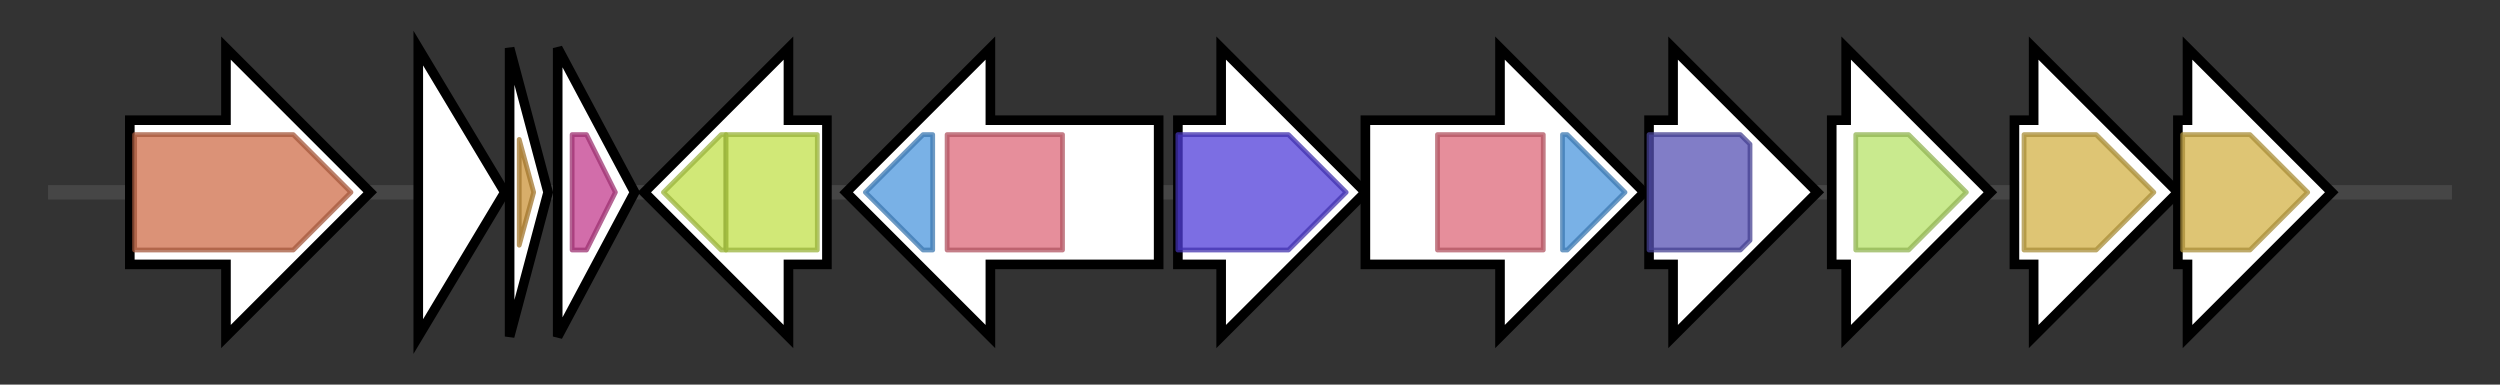 <svg version="1.1" baseProfile="full" xmlns="http://www.w3.org/2000/svg" width="520.0" height="80">
	<rect width="100%" height="100%" fill="#333333" stroke="none"/>
	<g>
		<line x1="10" y1="40.0" x2="510.0" y2="40.0" style="stroke:rgb(70,70,70); stroke-width:3 "/>
		<g>
			<title>opuD_3 (DMMFHILO_02389)
Glycine betaine transporter OpuD</title>
			<polygon class="opuD_3 (DMMFHILO_02389)
Glycine betaine transporter OpuD" points="27,25 47,25 47,10 77,40 47,70 47,55 27,55" fill="rgb(255,255,255)" fill-opacity="1.0" stroke="rgb(0,0,0)" stroke-width="2"  />
			<g>
				<title>BCCT (PF02028)
"BCCT, betaine/carnitine/choline family transporter"</title>
				<polygon class="PF02028" points="28,28 61,28 73,40 61,52 28,52" stroke-linejoin="round" width="48" height="24" fill="rgb(206,109,74)" stroke="rgb(164,87,59)" stroke-width="1" opacity="0.75" />
			</g>
		</g>
		<g>
			<title>DMMFHILO_02390_gene (DMMFHILO_02390)
hypothetical protein</title>
			<polygon class="DMMFHILO_02390_gene (DMMFHILO_02390)
hypothetical protein" points="87,10 105,40 87,70" fill="rgb(255,255,255)" fill-opacity="1.0" stroke="rgb(0,0,0)" stroke-width="2"  />
		</g>
		<g>
			<title>DMMFHILO_02391_gene (DMMFHILO_02391)
hypothetical protein</title>
			<polygon class="DMMFHILO_02391_gene (DMMFHILO_02391)
hypothetical protein" points="106,10 114,40 106,70" fill="rgb(255,255,255)" fill-opacity="1.0" stroke="rgb(0,0,0)" stroke-width="2"  />
			<g>
				<title>DUF2273 (PF10031)
"Small integral membrane protein (DUF2273)"</title>
				<polygon class="PF10031" points="108,29 111,40 108,51" stroke-linejoin="round" width="4" height="24" fill="rgb(203,147,56)" stroke="rgb(162,117,44)" stroke-width="1" opacity="0.75" />
			</g>
		</g>
		<g>
			<title>DMMFHILO_02392_gene (DMMFHILO_02392)
Alkaline shock protein 23</title>
			<polygon class="DMMFHILO_02392_gene (DMMFHILO_02392)
Alkaline shock protein 23" points="116,10 132,40 116,70" fill="rgb(255,255,255)" fill-opacity="1.0" stroke="rgb(0,0,0)" stroke-width="2"  />
			<g>
				<title>Asp23 (PF03780)
"Asp23 family, cell envelope-related function"</title>
				<polygon class="PF03780" points="119,28 122,28 128,40 122,52 119,52" stroke-linejoin="round" width="10" height="24" fill="rgb(195,60,141)" stroke="rgb(156,48,112)" stroke-width="1" opacity="0.75" />
			</g>
		</g>
		<g>
			<title>pbuE (DMMFHILO_02393)
Purine efflux pump PbuE</title>
			<polygon class="pbuE (DMMFHILO_02393)
Purine efflux pump PbuE" points="172,25 164,25 164,10 134,40 164,70 164,55 172,55" fill="rgb(255,255,255)" fill-opacity="1.0" stroke="rgb(0,0,0)" stroke-width="2"  />
			<g>
				<title>MFS_1 (PF07690)
"Major Facilitator Superfamily"</title>
				<polygon class="PF07690" points="138,40 150,28 151,28 151,52 150,52" stroke-linejoin="round" width="17" height="24" fill="rgb(193,224,74)" stroke="rgb(154,179,59)" stroke-width="1" opacity="0.75" />
			</g>
			<g>
				<title>MFS_1 (PF07690)
"Major Facilitator Superfamily"</title>
				<rect class="PF07690" x="151" y="28" stroke-linejoin="round" width="19" height="24" fill="rgb(193,224,74)" stroke="rgb(154,179,59)" stroke-width="1" opacity="0.75" />
			</g>
		</g>
		<g>
			<title>iucC_3 (DMMFHILO_02394)
Aerobactin synthase</title>
			<polygon class="iucC_3 (DMMFHILO_02394)
Aerobactin synthase" points="241,25 206,25 206,10 176,40 206,70 206,55 241,55" fill="rgb(255,255,255)" fill-opacity="1.0" stroke="rgb(0,0,0)" stroke-width="2"  />
			<g>
				<title>FhuF (PF06276)
"Ferric iron reductase FhuF-like transporter"</title>
				<polygon class="PF06276" points="180,40 192,28 194,28 194,52 192,52" stroke-linejoin="round" width="17" height="24" fill="rgb(76,151,221)" stroke="rgb(60,120,176)" stroke-width="1" opacity="0.75" />
			</g>
			<g>
				<title>IucA_IucC (PF04183)
"IucA / IucC family"</title>
				<rect class="PF04183" x="197" y="28" stroke-linejoin="round" width="24" height="24" fill="rgb(221,104,121)" stroke="rgb(176,83,96)" stroke-width="1" opacity="0.75" />
			</g>
		</g>
		<g>
			<title>DMMFHILO_02395_gene (DMMFHILO_02395)
hypothetical protein</title>
			<polygon class="DMMFHILO_02395_gene (DMMFHILO_02395)
hypothetical protein" points="245,25 254,25 254,10 284,40 254,70 254,55 245,55" fill="rgb(255,255,255)" fill-opacity="1.0" stroke="rgb(0,0,0)" stroke-width="2"  />
			<g>
				<title>MFS_3 (PF05977)
"Transmembrane secretion effector"</title>
				<polygon class="PF05977" points="245,28 268,28 280,40 268,52 245,52" stroke-linejoin="round" width="38" height="24" fill="rgb(80,62,217)" stroke="rgb(64,49,173)" stroke-width="1" opacity="0.75" />
			</g>
		</g>
		<g>
			<title>iucC_4 (DMMFHILO_02396)
Aerobactin synthase</title>
			<polygon class="iucC_4 (DMMFHILO_02396)
Aerobactin synthase" points="284,25 312,25 312,10 342,40 312,70 312,55 284,55" fill="rgb(255,255,255)" fill-opacity="1.0" stroke="rgb(0,0,0)" stroke-width="2"  />
			<g>
				<title>IucA_IucC (PF04183)
"IucA / IucC family"</title>
				<rect class="PF04183" x="299" y="28" stroke-linejoin="round" width="22" height="24" fill="rgb(221,104,121)" stroke="rgb(176,83,96)" stroke-width="1" opacity="0.75" />
			</g>
			<g>
				<title>FhuF (PF06276)
"Ferric iron reductase FhuF-like transporter"</title>
				<polygon class="PF06276" points="325,28 326,28 338,40 326,52 325,52" stroke-linejoin="round" width="16" height="24" fill="rgb(76,151,221)" stroke="rgb(60,120,176)" stroke-width="1" opacity="0.75" />
			</g>
		</g>
		<g>
			<title>orr (DMMFHILO_02397)
Ornithine racemase</title>
			<polygon class="orr (DMMFHILO_02397)
Ornithine racemase" points="343,25 348,25 348,10 378,40 348,70 348,55 343,55" fill="rgb(255,255,255)" fill-opacity="1.0" stroke="rgb(0,0,0)" stroke-width="2"  />
			<g>
				<title>Ala_racemase_N (PF01168)
"Alanine racemase, N-terminal domain"</title>
				<polygon class="PF01168" points="343,28 362,28 364,30 364,50 362,52 343,52" stroke-linejoin="round" width="21" height="24" fill="rgb(87,82,180)" stroke="rgb(69,65,144)" stroke-width="1" opacity="0.75" />
			</g>
		</g>
		<g>
			<title>yfmC (DMMFHILO_02398)
Fe(3+)-citrate-binding protein YfmC</title>
			<polygon class="yfmC (DMMFHILO_02398)
Fe(3+)-citrate-binding protein YfmC" points="381,25 384,25 384,10 414,40 384,70 384,55 381,55" fill="rgb(255,255,255)" fill-opacity="1.0" stroke="rgb(0,0,0)" stroke-width="2"  />
			<g>
				<title>Peripla_BP_2 (PF01497)
"Periplasmic binding protein"</title>
				<polygon class="PF01497" points="386,28 397,28 409,40 397,52 386,52" stroke-linejoin="round" width="24" height="24" fill="rgb(183,226,104)" stroke="rgb(146,180,83)" stroke-width="1" opacity="0.75" />
			</g>
		</g>
		<g>
			<title>yfiZ_2 (DMMFHILO_02399)
putative siderophore transport system permease protein YfiZ</title>
			<polygon class="yfiZ_2 (DMMFHILO_02399)
putative siderophore transport system permease protein YfiZ" points="419,25 423,25 423,10 453,40 423,70 423,55 419,55" fill="rgb(255,255,255)" fill-opacity="1.0" stroke="rgb(0,0,0)" stroke-width="2"  />
			<g>
				<title>FecCD (PF01032)
"FecCD transport family"</title>
				<polygon class="PF01032" points="421,28 436,28 448,40 436,52 421,52" stroke-linejoin="round" width="30" height="24" fill="rgb(210,177,70)" stroke="rgb(168,141,56)" stroke-width="1" opacity="0.75" />
			</g>
		</g>
		<g>
			<title>fecD (DMMFHILO_02400)
Fe(3+) dicitrate transport system permease protein FecD</title>
			<polygon class="fecD (DMMFHILO_02400)
Fe(3+) dicitrate transport system permease protein FecD" points="453,25 455,25 455,10 485,40 455,70 455,55 453,55" fill="rgb(255,255,255)" fill-opacity="1.0" stroke="rgb(0,0,0)" stroke-width="2"  />
			<g>
				<title>FecCD (PF01032)
"FecCD transport family"</title>
				<polygon class="PF01032" points="454,28 468,28 480,40 468,52 454,52" stroke-linejoin="round" width="30" height="24" fill="rgb(210,177,70)" stroke="rgb(168,141,56)" stroke-width="1" opacity="0.75" />
			</g>
		</g>
	</g>
</svg>
